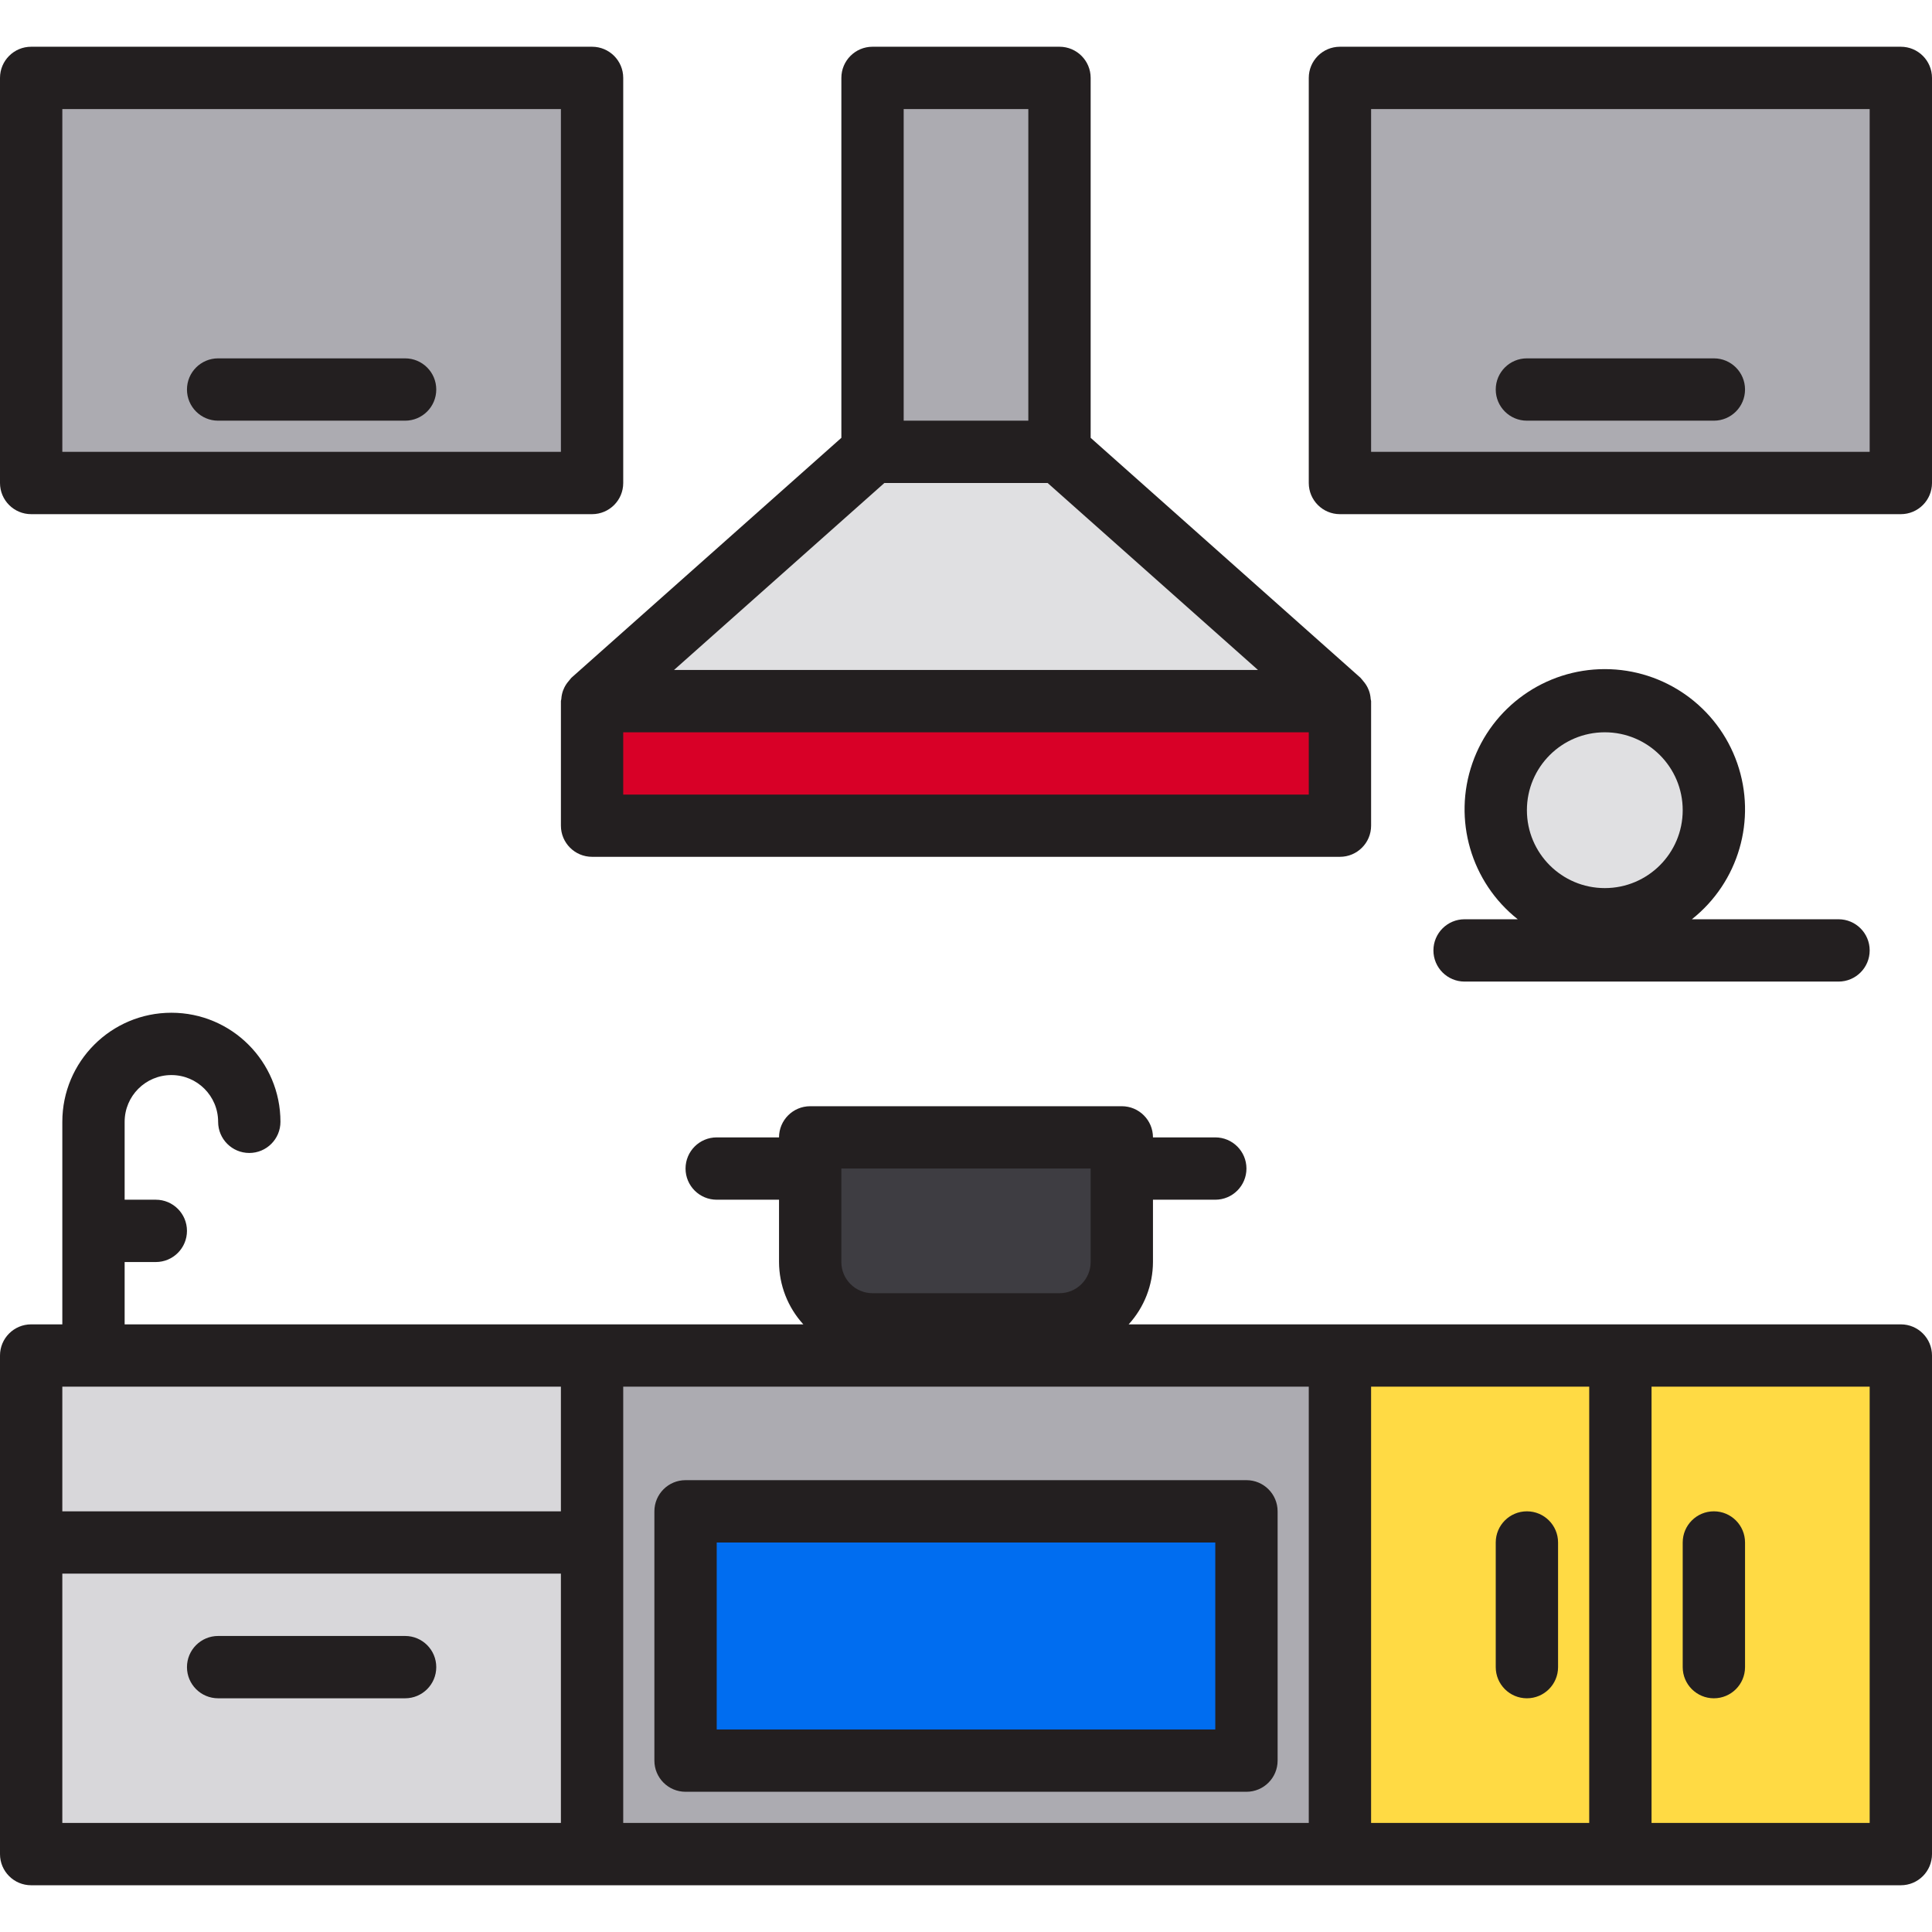 <svg height="496pt" viewBox="0 -12 496 496" width="496pt" xmlns="http://www.w3.org/2000/svg"><path d="m8 336h144v128h-144zm0 0" fill="#d8d7da"/><path d="m152 336h192v128h-192zm0 0" fill="#acabb1"/><path d="m344 336h144v128h-144zm0 0" fill="#ffda44"/><path d="m344 8h144v104h-144zm0 0" fill="#acabb1"/><path d="m344 8h144v104h-144zm0 0" fill="#acabb1"/><path d="m8 8h144v104h-144zm0 0" fill="#acabb1"/><path d="m176 376h144v64h-144zm0 0" fill="#006df0"/><path d="m224 8h48v96h-48zm0 0" fill="#acabb1"/><path d="m344 168h-192l72-64h48zm0 0" fill="#e0e0e2"/><path d="m152 168h192v32h-192zm0 0" fill="#d80027"/><path d="m208 280h80v32c0 8.836-7.164 16-16 16h-48c-8.836 0-16-7.164-16-16zm0 0" fill="#3e3d42"/><path d="m440 196c0 15.465-12.535 28-28 28s-28-12.535-28-28 12.535-28 28-28 28 12.535 28 28zm0 0" fill="#e0e0e2"/><g fill="#231f20"><path d="m488 328h-198.238c3.992-4.375 6.219-10.078 6.238-16v-16h16c4.418 0 8-3.582 8-8s-3.582-8-8-8h-16c0-4.418-3.582-8-8-8h-80c-4.418 0-8 3.582-8 8h-16c-4.418 0-8 3.582-8 8s3.582 8 8 8h16v16c.02 5.922 2.246 11.625 6.238 16h-174.238v-16h8c4.418 0 8-3.582 8-8s-3.582-8-8-8h-8v-20c0-6.629 5.371-12 12-12s12 5.371 12 12c0 4.418 3.582 8 8 8s8-3.582 8-8c0-15.465-12.535-28-28-28s-28 12.535-28 28v52h-8c-4.418 0-8 3.582-8 8v128c0 4.418 3.582 8 8 8h480c4.418 0 8-3.582 8-8v-128c0-4.418-3.582-8-8-8zm-272-40h64v24c0 4.418-3.582 8-8 8h-48c-4.418 0-8-3.582-8-8zm-200 56h128v32h-128zm0 48h128v64h-128zm144-48h176v112h-176zm192 112v-112h56v112zm128 0h-56v-112h56zm0 0"/><path d="m104 408h-48c-4.418 0-8 3.582-8 8s3.582 8 8 8h48c4.418 0 8-3.582 8-8s-3.582-8-8-8zm0 0"/><path d="m488 0h-144c-4.418 0-8 3.582-8 8v104c0 4.418 3.582 8 8 8h144c4.418 0 8-3.582 8-8v-104c0-4.418-3.582-8-8-8zm-8 104h-128v-88h128zm0 0"/><path d="m392 96h48c4.418 0 8-3.582 8-8s-3.582-8-8-8h-48c-4.418 0-8 3.582-8 8s3.582 8 8 8zm0 0"/><path d="m8 120h144c4.418 0 8-3.582 8-8v-104c0-4.418-3.582-8-8-8h-144c-4.418 0-8 3.582-8 8v104c0 4.418 3.582 8 8 8zm8-104h128v88h-128zm0 0"/><path d="m104 80h-48c-4.418 0-8 3.582-8 8s3.582 8 8 8h48c4.418 0 8-3.582 8-8s-3.582-8-8-8zm0 0"/><path d="m392 376c-4.418 0-8 3.582-8 8v32c0 4.418 3.582 8 8 8s8-3.582 8-8v-32c0-4.418-3.582-8-8-8zm0 0"/><path d="m440 424c4.418 0 8-3.582 8-8v-32c0-4.418-3.582-8-8-8s-8 3.582-8 8v32c0 4.418 3.582 8 8 8zm0 0"/><path d="m320 368h-144c-4.418 0-8 3.582-8 8v64c0 4.418 3.582 8 8 8h144c4.418 0 8-3.582 8-8v-64c0-4.418-3.582-8-8-8zm-8 64h-128v-48h128zm0 0"/><path d="m146.68 162.016c-.062.062-.105.152-.176.215-.07.066-.312.395-.48.586-.453.516-.84 1.086-1.145 1.703-.129.262-.242.527-.344.801-.242.688-.387 1.406-.43 2.137 0 .176-.105.328-.105.512v32c0 4.418 3.582 8 8 8h192c4.418 0 8-3.582 8-8v-31.969c0-.184-.09-.336-.105-.512-.043-.73-.188-1.449-.43-2.137-.102-.273-.215-.539-.344-.801-.305-.613-.691-1.188-1.145-1.703-.168-.191-.297-.406-.48-.582s-.113-.152-.176-.219l-69.32-61.641v-92.406c0-4.418-3.582-8-8-8h-48c-4.418 0-8 3.582-8 8v92.406zm189.32 29.984h-176v-16h176zm-162.961-32 54-48h41.922l54 48zm58.961-144h32v80h-32zm0 0"/><path d="m368 232c0 4.418 3.582 8 8 8h96c4.418 0 8-3.582 8-8s-3.582-8-8-8h-37.648c12.012-9.512 16.684-25.586 11.648-40.055s-18.68-24.164-34-24.164-28.965 9.695-34 24.164-.363 30.543 11.648 40.055h-13.648c-4.418 0-8 3.582-8 8zm44-56c11.047 0 20 8.953 20 20s-8.953 20-20 20-20-8.953-20-20 8.953-20 20-20zm0 0"/></g></svg>